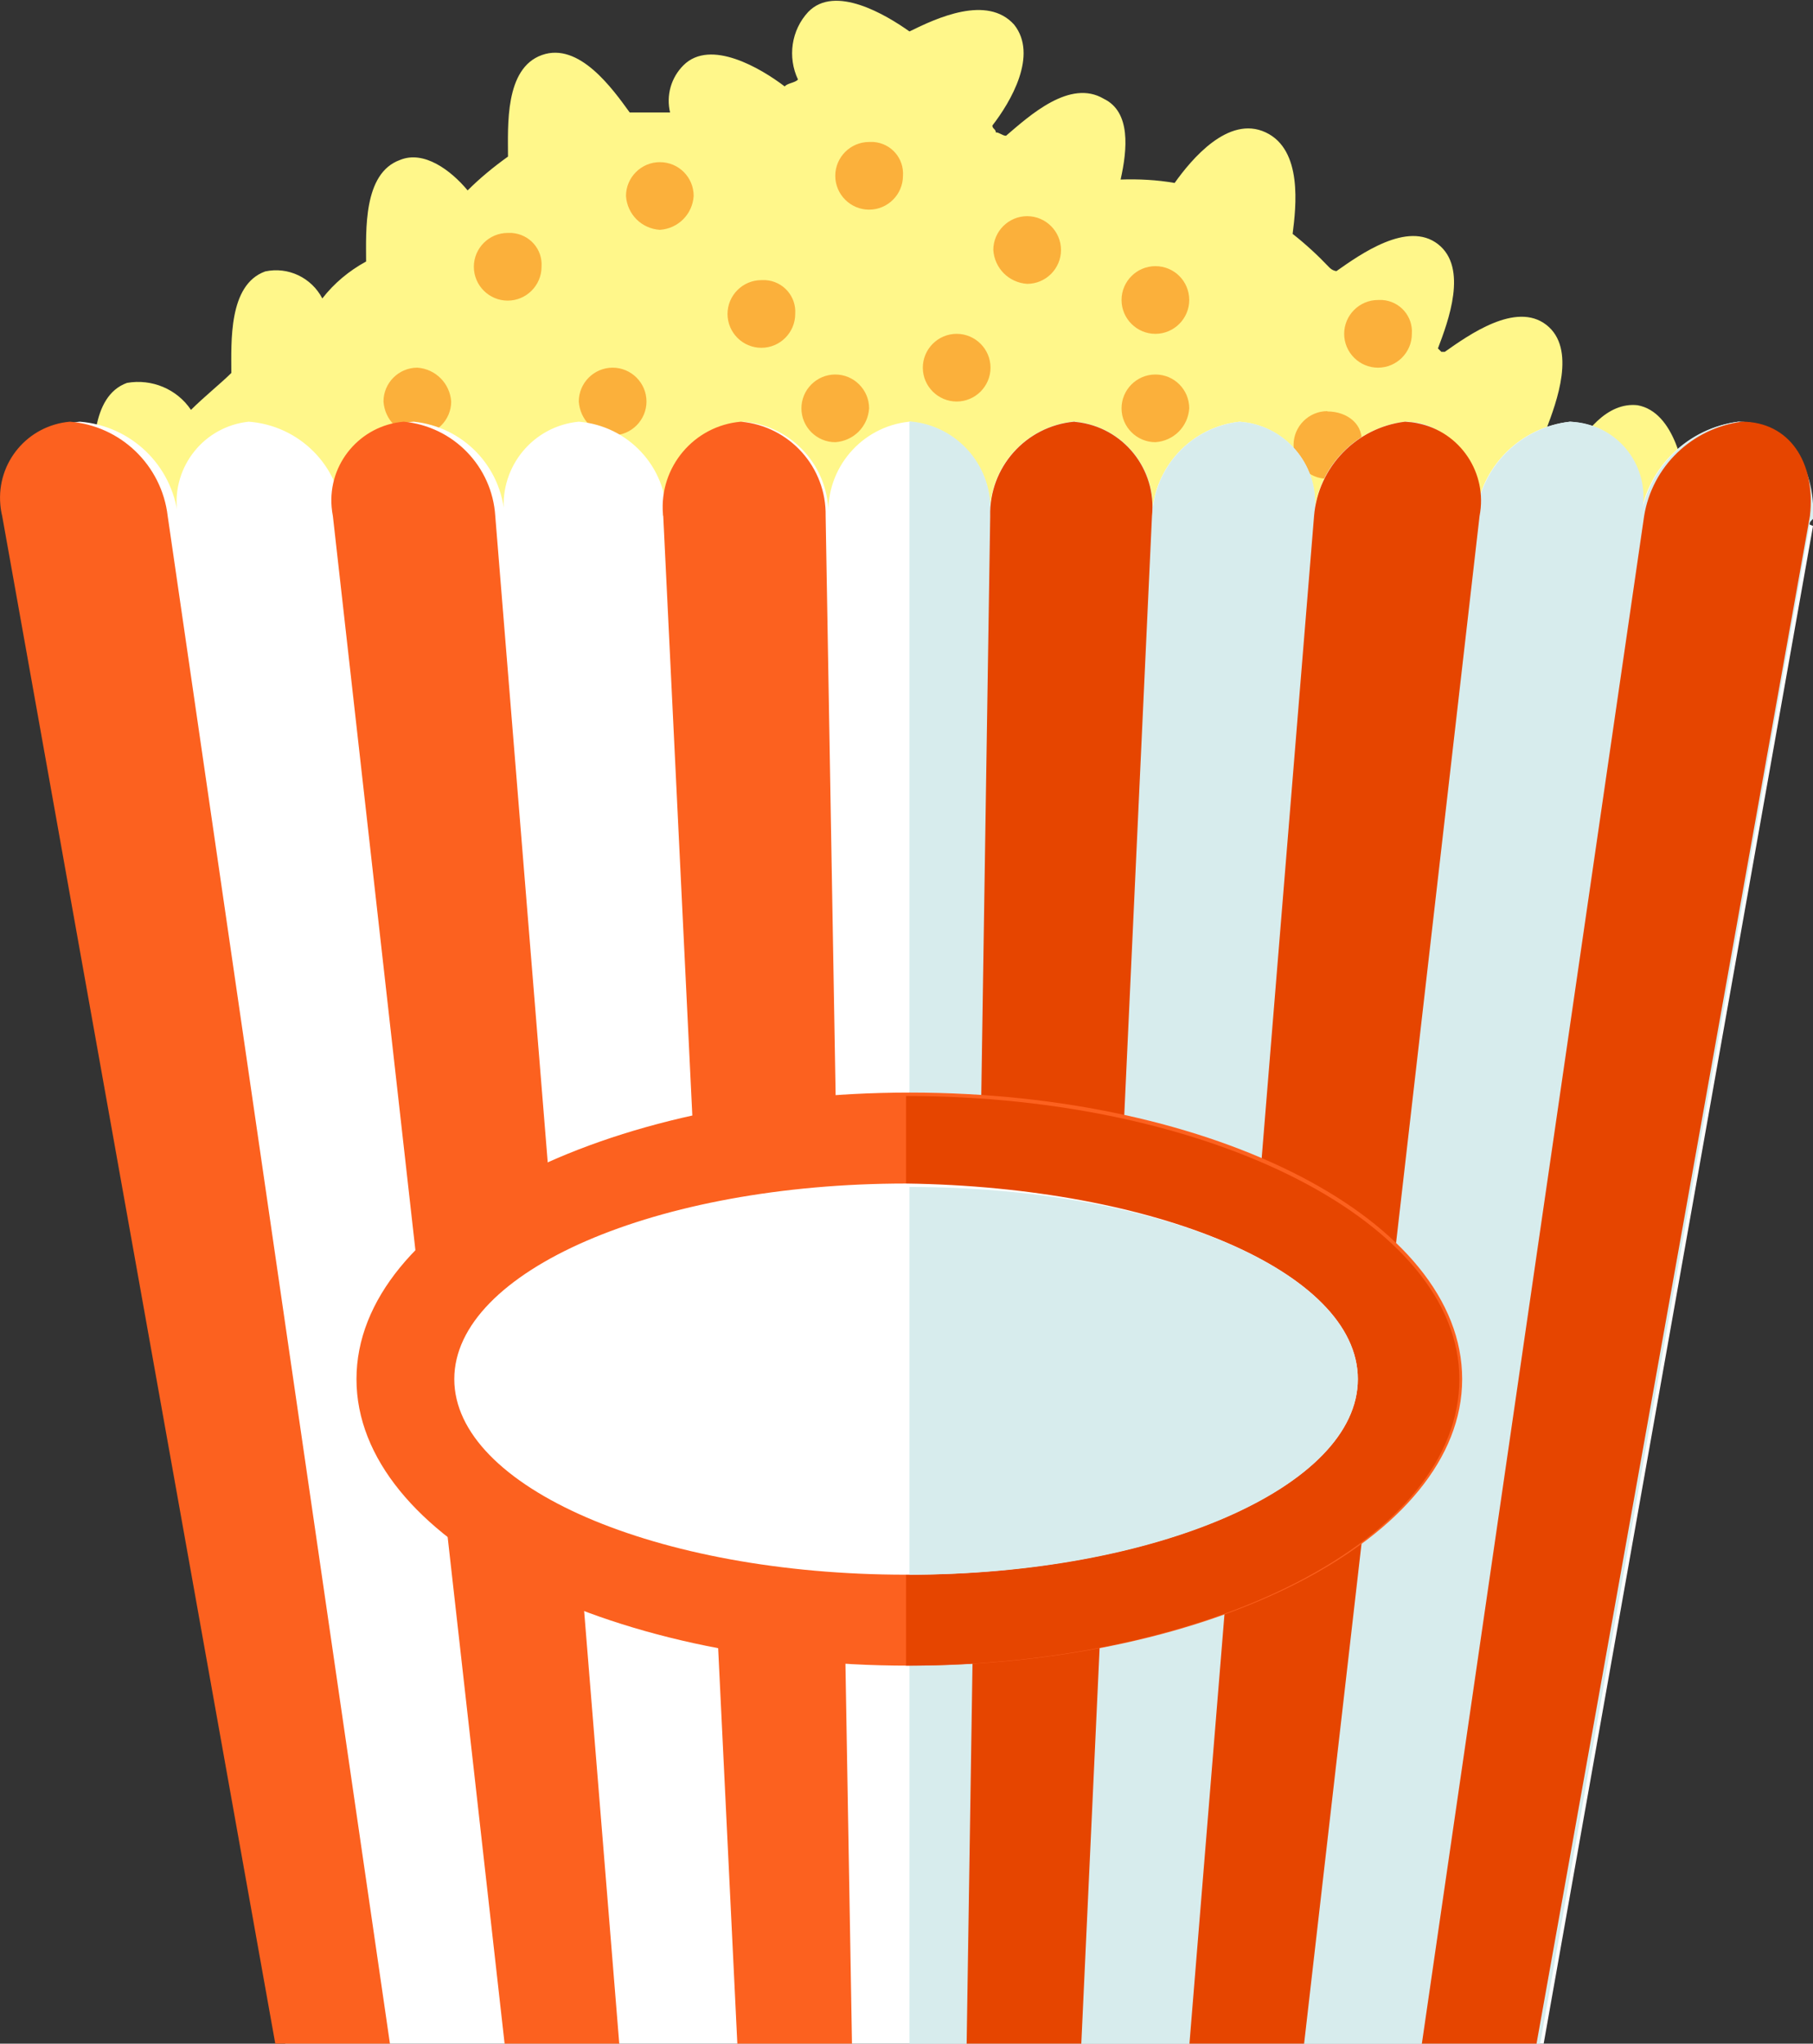 <?xml version="1.0" encoding="utf-8"?>
<!-- Generator: Adobe Illustrator 25.0.0, SVG Export Plug-In . SVG Version: 6.00 Build 0)  -->
<svg version="1.1" id="Layer_1" xmlns="http://www.w3.org/2000/svg" xmlns:xlink="http://www.w3.org/1999/xlink" x="0px" y="0px"
	 viewBox="0 0 583.9 658.3" style="enable-background:new 0 0 583.9 658.3;" xml:space="preserve">
<rect x="0" y="0" width="583.9" height="658.3" fill="#333333" stroke="none"/>
<style type="text/css">
	.st0{fill:#FFF78A;}
	.st1{fill:#FBB03B;}
	.st2{fill:#FFFFFF;}
	.st3{fill:#FC611F;}
	.st4{fill:#D7ECED;}
	.st5{fill:#E64500;}
</style>
<g id="Frame" transform="translate(0.008 0.035)">
	<g id="Group">
		<g id="Group-2">
			<path id="Vector" class="st0" d="M10.6,179.3h557c-2.2-9.8-16.3-16.3-23.9-19.5c-1.1-8.7-4.3-27.1-16.3-29.3
				c-9.8-1.1-17.4,8.7-21.8,17.4c-2-3.6-4.5-6.9-7.6-9.7c3.3-8.7,9.8-26,0-33.6c-9.8-7.6-25,3.3-32.7,8.7h-1.1l-1.1-1.1
				c3.3-8.7,9.8-26,0-33.6c-9.8-7.6-25,3.3-32.7,8.7c-0.8-0.1-1.6-0.5-2.2-1.1c-3.7-3.9-7.7-7.6-11.9-10.9
				c1.1-8.7,3.3-27.1-8.7-32.7c-12-5.6-23.9,8.7-29.3,16.3c-5.7-1-11.6-1.3-17.4-1.1c2.2-9.8,3.3-21.8-5.4-26
				c-10.9-6.5-23.9,5.4-31.5,11.9c-1.1,0-2.2-1.1-3.3-1.1c0-1.1-1.1-1.1-1.1-2.2c5.9-7.6,14.8-22.7,7-32.5c-8.7-9.7-25-2.1-33.7,2.2
				c-7.6-5.4-24-15.2-32.6-6.3c-5.5,5.9-6.7,14.6-3.3,21.8c-1.1,1.1-3.3,1.1-4.3,2.2c-7.6-5.8-23.9-15.5-32.6-6.8
				c-4,4-5.6,9.7-4.3,15.2h-13c-5.5-7.6-16.3-22.8-28.3-18.5c-12,4.3-10.9,22.8-10.9,32.7c-4.6,3.3-9,6.9-13,10.9
				c-5.4-6.5-14.1-13-21.8-9.8c-11.9,4.3-10.9,22.8-10.9,32.7c-5.5,3-10.3,7-14.1,11.9c-3.5-6.7-11-10.3-18.4-8.7
				c-11.9,4.3-10.9,22.8-10.9,32.7c-3.3,3.3-8.7,7.6-13,11.9c-4.5-6.7-12.6-10.1-20.6-8.7c-11.9,4.3-10.9,22.8-10.9,32.7
				C23.6,159.7,11.7,169.5,10.6,179.3z"/>
			<path id="Vector-2" class="st1" d="M212.5,52.2c-6,0-10.9,4.9-10.9,10.9c0.4,5.9,5,10.5,10.9,10.9c5.9-0.4,10.5-5,10.9-10.9
				C223.4,57.1,218.6,52.2,212.5,52.2z M163.5,75c-6,0-10.9,4.9-10.9,10.9c0,6,4.9,10.9,10.9,10.9c6,0,10.9-4.9,10.9-10.9
				c0.4-5.7-3.9-10.5-9.6-10.9C164.4,75,163.9,75,163.5,75z M134.4,118.4c-6,0-10.9,4.9-10.9,10.9c0.4,5.9,5,10.5,10.9,10.9
				c6,0,10.9-4.9,10.9-10.9C144.9,123.5,140.3,118.8,134.4,118.4z M245.2,90.2c-6,0-10.9,4.9-10.9,10.9s4.9,10.9,10.9,10.9
				c6,0,10.9-4.9,10.9-10.9l0,0c0.4-5.6-3.8-10.5-9.5-10.9C246.1,90.2,245.6,90.2,245.2,90.2L245.2,90.2z M308.1,107.5
				c-6,0-10.9,4.9-10.9,10.9l0,0c0,6,4.9,10.9,10.9,10.9c6,0,10.9-4.9,10.9-10.9C319,112.4,314.1,107.5,308.1,107.5z M279.9,45.7
				c-6,0-10.9,4.9-10.9,10.9s4.9,10.9,10.9,10.9c6,0,10.9-4.9,10.9-10.9c0.4-5.6-3.8-10.5-9.5-10.9
				C280.8,45.7,280.4,45.7,279.9,45.7z M372.1,85.7c-6,0-10.9,4.9-10.9,10.9c0,0,0,0,0,0c0,6,4.9,10.9,10.9,10.9
				c6,0,10.9-4.9,10.9-10.9c0,0,0,0,0,0C383,90.6,378.2,85.7,372.1,85.7z M330.8,69.6c-6,0-10.9,4.9-10.9,10.9c0,0,0,0,0,0
				c0.4,5.9,5,10.5,10.9,10.9c6,0,10.9-4.9,10.9-10.9S336.8,69.6,330.8,69.6C330.8,69.6,330.8,69.6,330.8,69.6z M197.3,118.4
				c-6,0-10.9,4.9-10.9,10.9c0.4,5.9,5,10.5,10.9,10.9c6,0,10.9-4.9,10.9-10.9S203.3,118.4,197.3,118.4z M372.1,120.6
				c-6,0-10.9,4.9-10.9,10.9c0,6,4.9,10.9,10.9,10.9c0,0,0,0,0,0c5.9-0.4,10.5-5,10.9-10.9C383,125.5,378.2,120.6,372.1,120.6
				C372.1,120.6,372.1,120.6,372.1,120.6z M443.8,96.6c-6,0-10.9,4.9-10.9,10.9s4.9,10.9,10.9,10.9s10.9-4.9,10.9-10.9
				c0.4-5.6-3.8-10.5-9.5-10.9C444.7,96.6,444.3,96.6,443.8,96.6z M427.5,132.4c-6,0-10.9,4.9-10.9,10.9s4.9,10.9,10.9,10.9
				c5.9-0.4,10.5-5,10.9-10.9c1.1-6.5-4.4-10.8-10.9-10.8V132.4z M269,120.6c-6,0-10.9,4.9-10.9,10.9c0,6,4.9,10.9,10.9,10.9
				c0,0,0,0,0,0c5.9-0.4,10.5-5,10.9-10.9C279.9,125.5,275,120.6,269,120.6L269,120.6z"/>
		</g>
		<g id="Group-3">
			<path id="Vector-3" class="st2" d="M581.7,167.3c4.1-12.6-2.8-26.2-15.5-30.3c-2.1-0.7-4.2-1.1-6.4-1.2
				c-16.1,2.1-28.9,14.4-31.5,30.4c3.4-13-4.4-26.3-17.4-29.6c-1.7-0.4-3.5-0.7-5.3-0.8c-16,1.8-28.6,14.4-30.4,30.4
				c1.1-17.4-8.7-30.4-22.8-30.4c-15.7,1.9-28,14.6-29.3,30.4c2.4-14.2-7.2-27.7-21.4-30.1c-0.8-0.1-1.7-0.2-2.5-0.3
				c-15.6,1.7-27.6,14.7-28.2,30.4c1.6-15.1-9.3-28.7-24.4-30.3c-0.2,0-0.4,0-0.7-0.1c-15.6,1.4-27.5,14.7-27.1,30.4
				c1.2-15.6-10.4-29.2-26-30.4c0,0,0,0,0,0c-15.4,1.6-26.8,15-26,30.4c0.3-15.7-11.5-29-27.2-30.4c-15.1,1.3-26.3,14.6-25,29.7
				c0,0.2,0,0.5,0.1,0.7c-0.1-15.9-12.4-29.1-28.3-30.4c-14.7,1.4-25.4,14.4-24.1,29.1c0,0.4,0.1,0.9,0.2,1.3
				c-1-16-13.4-28.8-29.3-30.4c-14,1.2-24.4,13.5-23.2,27.5c0.1,1,0.2,1.9,0.4,2.9c-1.1-16.3-14.1-29.2-30.3-30.4
				c-14.3,1.5-24.6,14.3-23.1,28.6c0.1,0.6,0.2,1.2,0.3,1.8c-1.9-16.4-15.1-29.1-31.6-30.4C12.2,137,2.1,148.9,3.3,162.5
				c0.1,1.2,0.3,2.5,0.6,3.7L92,659.1h405l86.9-489.7C581.7,168.5,581.7,168.5,581.7,167.3z"/>
			<path id="Vector-4" class="st3" d="M54,166.2c-1.9-16.3-15.1-29.1-31.5-30.4C8.9,137-1.1,148.9,0.1,162.5
				c0.1,1.2,0.3,2.5,0.6,3.7l88.1,492.9h36.9L54,166.2z M159.5,166.2c-1-16-13.5-28.9-29.5-30.4c-14,1.2-24.4,13.5-23.2,27.5
				c0.1,1,0.2,1.9,0.4,2.9l55.4,492.9h36.9L159.5,166.2z M265.9,166.2c0.3-15.7-11.6-29-27.3-30.4c-15.1,1.3-26.3,14.6-25.1,29.7
				c0,0.2,0,0.5,0.1,0.7l23.9,492.9h36.9L265.9,166.2z"/>
			<path id="Vector-5" class="st4" d="M560,135.8c-16.1,2.1-28.9,14.4-31.5,30.4c3.4-13-4.4-26.3-17.4-29.6
				c-1.8-0.5-3.6-0.7-5.4-0.8c-16,1.8-28.6,14.4-30.4,30.4c1.1-17.4-8.7-30.4-22.8-30.4c-15.7,1.9-28,14.6-29.3,30.4
				c2.4-14.2-7.2-27.7-21.4-30.1c-0.8-0.1-1.7-0.2-2.5-0.3c-15.7,1.7-27.7,14.7-28.2,30.4c1.6-15.1-9.3-28.7-24.4-30.4
				c-0.2,0-0.4,0-0.6-0.1c-15.6,1.4-27.5,14.7-27.2,30.4c1.2-15.6-10.4-29.2-26-30.4c0,0,0,0,0,0v523.3h203l86.9-489.7
				c0-1.1,0-1.1,1.1-2.2C584.9,149.9,575.2,135.8,560,135.8z"/>
			<path id="Vector-6" class="st5" d="M371,166.2c1.6-15.1-9.3-28.7-24.4-30.3c-0.2,0-0.4,0-0.6-0.1c-15.6,1.4-27.5,14.7-27.1,30.4
				l-7.6,492.9h36.9L371,166.2z M476.5,166.2c2.7-13.8-6.2-27.2-20-29.9c-1.3-0.3-2.7-0.4-4-0.5c-15.7,1.9-28,14.6-29.3,30.4
				L383,659.1h36.9L476.5,166.2z M582.9,166.2c2-17.4-6.7-30.4-21.9-30.4c-16.1,2.1-28.9,14.4-31.5,30.4l-71.7,492.9h36.9
				L582.9,166.2z"/>
		</g>
		<path id="Vector-7" class="st3" d="M470.9,444.2c0,50.9-79.7,92.3-178.2,92.3s-177.9-41.3-177.9-92.3s79.7-92.3,178.2-92.3
			S470.9,393.2,470.9,444.2z"/>
		<path id="Vector-8" class="st5" d="M291.8,353v183.5c98.8,0,178.2-41.2,178.2-92.3C470,394.2,390.6,353,291.8,353z"/>
		<path id="Vector-9" class="st2" d="M437.3,444.2c0,34.7-65.1,63-145.5,63s-145.5-28.2-145.5-63s65.1-63,145.5-63
			C372.1,382.3,437.3,409.4,437.3,444.2z"/>
		<path id="Vector-10" class="st4" d="M292.9,382.3v124.9c79.3,0,144.4-28.2,144.4-63S372.1,382.3,292.9,382.3z"/>
	</g>
</g>
</svg>
